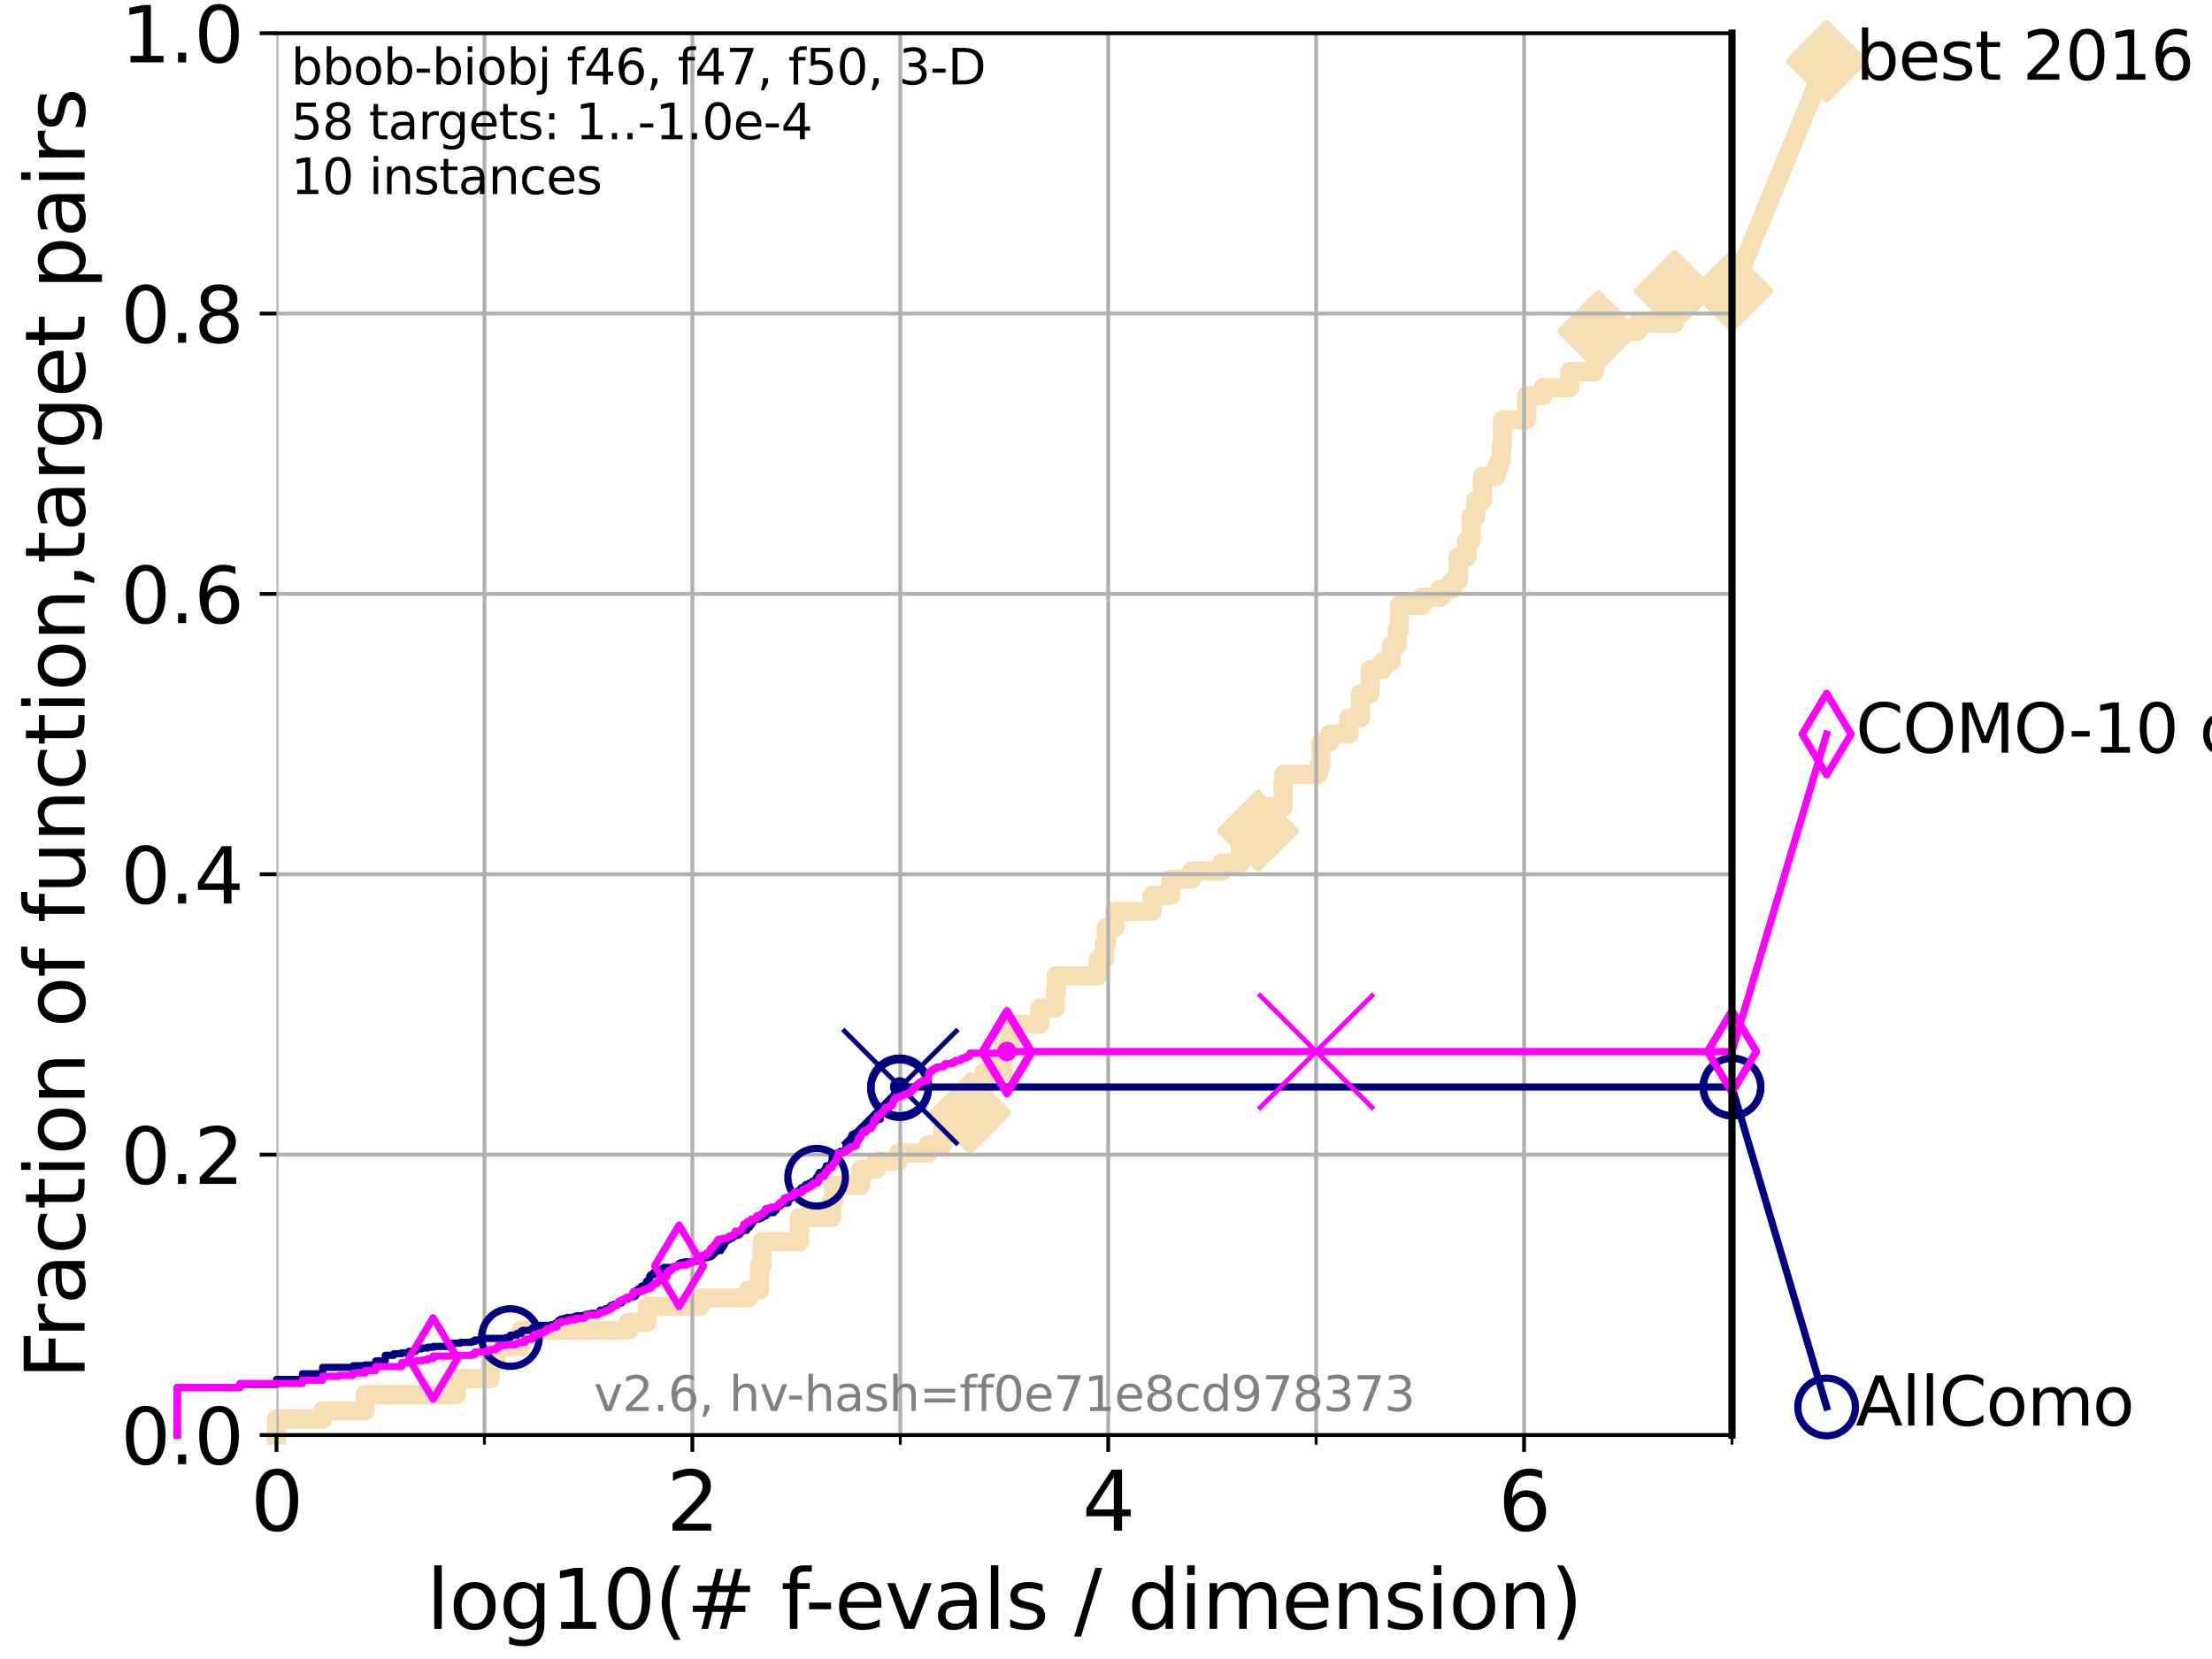 <?xml version="1.0" encoding="utf-8" standalone="no"?>
<!DOCTYPE svg PUBLIC "-//W3C//DTD SVG 1.1//EN"
  "http://www.w3.org/Graphics/SVG/1.1/DTD/svg11.dtd">
<svg xmlns:xlink="http://www.w3.org/1999/xlink" width="460.8pt" height="345.6pt" viewBox="0 0 460.8 345.6" xmlns="http://www.w3.org/2000/svg" version="1.1">
 <defs>
  <style type="text/css">*{stroke-linejoin: round; stroke-linecap: butt}</style>
 </defs>
 <g id="figure_1">
  <g id="patch_1">
   <path d="M 0 345.6 
L 460.8 345.6 
L 460.8 0 
L 0 0 
z
" style="fill: #ffffff"/>
  </g>
  <g id="axes_1">
   <g id="patch_2">
    <path d="M 57.6 298.944 
L 360.806 298.944 
L 360.806 6.912 
L 57.6 6.912 
z
" style="fill: #ffffff"/>
   </g>
   <g id="line2d_1">
    <path d="M 57.6 298.944 
L 57.6 295.587 
L 67.209 295.587 
L 67.209 293.909 
L 76.051 293.909 
L 76.051 290.552 
L 95.081 290.552 
L 95.081 287.196 
L 102.129 287.196 
L 102.129 283.839 
L 103.27 283.839 
L 103.27 280.482 
L 108.543 280.482 
L 108.543 277.126 
L 130.939 277.126 
L 130.939 275.447 
L 134.829 275.447 
L 134.829 272.09 
L 145.852 272.09 
L 145.852 270.412 
L 155.904 270.412 
L 155.904 268.734 
L 158.247 268.734 
L 158.247 263.699 
L 158.746 263.699 
L 158.746 258.664 
L 166.537 258.664 
L 166.537 253.629 
L 173.262 253.629 
L 173.262 250.272 
L 173.66 250.272 
L 173.66 246.915 
L 179.316 246.915 
L 179.316 243.559 
L 182.588 243.559 
L 182.588 241.88 
L 187.185 241.88 
L 187.185 240.202 
L 193.33 240.202 
L 193.33 238.524 
L 196.387 238.524 
L 196.387 235.167 
L 199.454 235.167 
L 199.454 231.81 
L 202.117 231.81 
L 202.117 228.454 
L 204.977 228.454 
L 204.977 223.418 
L 208.926 223.418 
L 208.926 218.383 
L 210.441 218.383 
L 210.441 213.348 
L 216.615 213.348 
L 216.615 209.992 
L 219.868 209.992 
L 219.868 206.635 
L 220.038 206.635 
L 220.038 203.278 
L 228.727 203.278 
L 228.727 199.922 
L 230.068 199.922 
L 230.068 196.565 
L 230.469 196.565 
L 230.469 193.208 
L 232.29 193.208 
L 232.29 189.852 
L 240.017 189.852 
L 240.017 186.495 
L 243.929 186.495 
L 243.929 183.138 
L 248.249 183.138 
L 248.249 181.46 
L 254.539 181.46 
L 254.539 179.782 
L 258.398 179.782 
L 258.398 174.746 
L 260.079 174.746 
L 260.079 173.068 
L 262.069 173.068 
L 262.069 168.033 
L 267.286 168.033 
L 267.286 162.998 
L 267.442 162.998 
L 267.442 161.32 
L 274.664 161.32 
L 274.664 159.641 
L 275.17 159.641 
L 275.17 154.606 
L 277.011 154.606 
L 277.011 152.928 
L 280.997 152.928 
L 280.997 149.571 
L 283.414 149.571 
L 283.414 144.536 
L 285.428 144.536 
L 285.428 139.501 
L 288.026 139.501 
L 288.026 137.823 
L 289.821 137.823 
L 289.821 134.466 
L 291.065 134.466 
L 291.065 131.11 
L 291.571 131.11 
L 291.571 126.074 
L 296.276 126.074 
L 296.276 124.396 
L 300.052 124.396 
L 300.052 122.718 
L 302.529 122.718 
L 302.529 121.039 
L 303.764 121.039 
L 303.764 116.004 
L 305.538 116.004 
L 305.538 112.648 
L 306.451 112.648 
L 306.451 107.613 
L 307.41 107.613 
L 307.41 104.256 
L 308.831 104.256 
L 308.831 99.221 
L 311.672 99.221 
L 311.672 97.543 
L 312.28 97.543 
L 312.28 95.864 
L 312.762 95.864 
L 312.762 92.508 
L 313.004 92.508 
L 313.004 87.473 
L 318.043 87.473 
L 318.043 82.438 
L 321.446 82.438 
L 321.446 80.759 
L 326.989 80.759 
L 326.989 77.402 
L 332.167 77.402 
L 332.167 72.367 
L 332.94 72.367 
L 332.94 69.011 
L 341.046 69.011 
L 341.046 67.332 
L 348.827 67.332 
L 348.845 60.619 
L 360.806 60.619 
L 360.806 60.619 
" style="fill: none; stroke: #f5deb3; stroke-width: 4; stroke-linecap: square"/>
   </g>
   <g id="line2d_2">
    <defs>
     <path id="m02a3fc22ee" d="M -0 7.778 
L 7.778 0 
L 0 -7.778 
L -7.778 -0 
z
" style="stroke: #f5deb3; stroke-width: 1.5; stroke-linejoin: miter"/>
    </defs>
    <g>
     <use xlink:href="#m02a3fc22ee" x="202.117" y="231.81" style="fill: #f5deb3; stroke: #f5deb3; stroke-width: 1.5; stroke-linejoin: miter"/>
     <use xlink:href="#m02a3fc22ee" x="262.069" y="173.068" style="fill: #f5deb3; stroke: #f5deb3; stroke-width: 1.5; stroke-linejoin: miter"/>
     <use xlink:href="#m02a3fc22ee" x="332.94" y="69.011" style="fill: #f5deb3; stroke: #f5deb3; stroke-width: 1.5; stroke-linejoin: miter"/>
     <use xlink:href="#m02a3fc22ee" x="348.845" y="60.619" style="fill: #f5deb3; stroke: #f5deb3; stroke-width: 1.5; stroke-linejoin: miter"/>
     <use xlink:href="#m02a3fc22ee" x="360.806" y="60.619" style="fill: #f5deb3; stroke: #f5deb3; stroke-width: 1.5; stroke-linejoin: miter"/>
    </g>
   </g>
   <g id="line2d_3">
    <path style="fill: none; stroke: #f5deb3; stroke-width: 4; stroke-linecap: square"/>
    <g/>
   </g>
   <g id="line2d_4">
    <path d="M 360.806 60.619 
L 380.515 12.753 
" style="fill: none; stroke: #f5deb3; stroke-width: 4; stroke-linecap: square"/>
    <g>
     <use xlink:href="#m02a3fc22ee" x="360.806" y="60.619" style="fill: #f5deb3; stroke: #f5deb3; stroke-width: 1.5; stroke-linejoin: miter"/>
     <use xlink:href="#m02a3fc22ee" x="380.515" y="12.753" style="fill: #f5deb3; stroke: #f5deb3; stroke-width: 1.5; stroke-linejoin: miter"/>
    </g>
   </g>
   <g id="matplotlib.axis_1">
    <g id="xtick_1">
     <g id="line2d_5">
      <path d="M 57.6 298.944 
L 57.6 6.912 
" clip-path="url(#p6f05800578)" style="fill: none; stroke: #b0b0b0; stroke-width: 0.8; stroke-linecap: square"/>
     </g>
     <g id="line2d_6">
      <defs>
       <path id="m731563c5ed" d="M 0 0 
L 0 3.5 
" style="stroke: #000000; stroke-width: 0.8"/>
      </defs>
      <g>
       <use xlink:href="#m731563c5ed" x="57.6" y="298.944" style="stroke: #000000; stroke-width: 0.8"/>
      </g>
     </g>
     <g id="text_1">
      <!-- 0 -->
      <g transform="translate(52.192 318.861) scale(0.17 -0.17)">
       <defs>
        <path id="DejaVuSans-30" d="M 2034 4250 
Q 1547 4250 1301 3770 
Q 1056 3291 1056 2328 
Q 1056 1369 1301 889 
Q 1547 409 2034 409 
Q 2525 409 2770 889 
Q 3016 1369 3016 2328 
Q 3016 3291 2770 3770 
Q 2525 4250 2034 4250 
z
M 2034 4750 
Q 2819 4750 3233 4129 
Q 3647 3509 3647 2328 
Q 3647 1150 3233 529 
Q 2819 -91 2034 -91 
Q 1250 -91 836 529 
Q 422 1150 422 2328 
Q 422 3509 836 4129 
Q 1250 4750 2034 4750 
z
" transform="scale(0.016)"/>
       </defs>
       <use xlink:href="#DejaVuSans-30"/>
      </g>
     </g>
    </g>
    <g id="xtick_2">
     <g id="line2d_7">
      <path d="M 144.23 298.944 
L 144.23 6.912 
" clip-path="url(#p6f05800578)" style="fill: none; stroke: #b0b0b0; stroke-width: 0.8; stroke-linecap: square"/>
     </g>
     <g id="line2d_8">
      <g>
       <use xlink:href="#m731563c5ed" x="144.23" y="298.944" style="stroke: #000000; stroke-width: 0.8"/>
      </g>
     </g>
     <g id="text_2">
      <!-- 2 -->
      <g transform="translate(138.822 318.861) scale(0.17 -0.17)">
       <defs>
        <path id="DejaVuSans-32" d="M 1228 531 
L 3431 531 
L 3431 0 
L 469 0 
L 469 531 
Q 828 903 1448 1529 
Q 2069 2156 2228 2338 
Q 2531 2678 2651 2914 
Q 2772 3150 2772 3378 
Q 2772 3750 2511 3984 
Q 2250 4219 1831 4219 
Q 1534 4219 1204 4116 
Q 875 4013 500 3803 
L 500 4441 
Q 881 4594 1212 4672 
Q 1544 4750 1819 4750 
Q 2544 4750 2975 4387 
Q 3406 4025 3406 3419 
Q 3406 3131 3298 2873 
Q 3191 2616 2906 2266 
Q 2828 2175 2409 1742 
Q 1991 1309 1228 531 
z
" transform="scale(0.016)"/>
       </defs>
       <use xlink:href="#DejaVuSans-32"/>
      </g>
     </g>
    </g>
    <g id="xtick_3">
     <g id="line2d_9">
      <path d="M 230.861 298.944 
L 230.861 6.912 
" clip-path="url(#p6f05800578)" style="fill: none; stroke: #b0b0b0; stroke-width: 0.8; stroke-linecap: square"/>
     </g>
     <g id="line2d_10">
      <g>
       <use xlink:href="#m731563c5ed" x="230.861" y="298.944" style="stroke: #000000; stroke-width: 0.8"/>
      </g>
     </g>
     <g id="text_3">
      <!-- 4 -->
      <g transform="translate(225.453 318.861) scale(0.17 -0.17)">
       <defs>
        <path id="DejaVuSans-34" d="M 2419 4116 
L 825 1625 
L 2419 1625 
L 2419 4116 
z
M 2253 4666 
L 3047 4666 
L 3047 1625 
L 3713 1625 
L 3713 1100 
L 3047 1100 
L 3047 0 
L 2419 0 
L 2419 1100 
L 313 1100 
L 313 1709 
L 2253 4666 
z
" transform="scale(0.016)"/>
       </defs>
       <use xlink:href="#DejaVuSans-34"/>
      </g>
     </g>
    </g>
    <g id="xtick_4">
     <g id="line2d_11">
      <path d="M 317.491 298.944 
L 317.491 6.912 
" clip-path="url(#p6f05800578)" style="fill: none; stroke: #b0b0b0; stroke-width: 0.8; stroke-linecap: square"/>
     </g>
     <g id="line2d_12">
      <g>
       <use xlink:href="#m731563c5ed" x="317.491" y="298.944" style="stroke: #000000; stroke-width: 0.8"/>
      </g>
     </g>
     <g id="text_4">
      <!-- 6 -->
      <g transform="translate(312.083 318.861) scale(0.17 -0.17)">
       <defs>
        <path id="DejaVuSans-36" d="M 2113 2584 
Q 1688 2584 1439 2293 
Q 1191 2003 1191 1497 
Q 1191 994 1439 701 
Q 1688 409 2113 409 
Q 2538 409 2786 701 
Q 3034 994 3034 1497 
Q 3034 2003 2786 2293 
Q 2538 2584 2113 2584 
z
M 3366 4563 
L 3366 3988 
Q 3128 4100 2886 4159 
Q 2644 4219 2406 4219 
Q 1781 4219 1451 3797 
Q 1122 3375 1075 2522 
Q 1259 2794 1537 2939 
Q 1816 3084 2150 3084 
Q 2853 3084 3261 2657 
Q 3669 2231 3669 1497 
Q 3669 778 3244 343 
Q 2819 -91 2113 -91 
Q 1303 -91 875 529 
Q 447 1150 447 2328 
Q 447 3434 972 4092 
Q 1497 4750 2381 4750 
Q 2619 4750 2861 4703 
Q 3103 4656 3366 4563 
z
" transform="scale(0.016)"/>
       </defs>
       <use xlink:href="#DejaVuSans-36"/>
      </g>
     </g>
    </g>
    <g id="xtick_5">
     <g id="line2d_13">
      <path d="M 100.915 298.944 
L 100.915 6.912 
" clip-path="url(#p6f05800578)" style="fill: none; stroke: #b0b0b0; stroke-width: 0.8; stroke-linecap: square"/>
     </g>
     <g id="line2d_14">
      <defs>
       <path id="m2234983c9d" d="M 0 0 
L 0 2 
" style="stroke: #000000; stroke-width: 0.6"/>
      </defs>
      <g>
       <use xlink:href="#m2234983c9d" x="100.915" y="298.944" style="stroke: #000000; stroke-width: 0.6"/>
      </g>
     </g>
    </g>
    <g id="xtick_6">
     <g id="line2d_15">
      <path d="M 187.546 298.944 
L 187.546 6.912 
" clip-path="url(#p6f05800578)" style="fill: none; stroke: #b0b0b0; stroke-width: 0.8; stroke-linecap: square"/>
     </g>
     <g id="line2d_16">
      <g>
       <use xlink:href="#m2234983c9d" x="187.546" y="298.944" style="stroke: #000000; stroke-width: 0.6"/>
      </g>
     </g>
    </g>
    <g id="xtick_7">
     <g id="line2d_17">
      <path d="M 274.176 298.944 
L 274.176 6.912 
" clip-path="url(#p6f05800578)" style="fill: none; stroke: #b0b0b0; stroke-width: 0.8; stroke-linecap: square"/>
     </g>
     <g id="line2d_18">
      <g>
       <use xlink:href="#m2234983c9d" x="274.176" y="298.944" style="stroke: #000000; stroke-width: 0.6"/>
      </g>
     </g>
    </g>
    <g id="xtick_8">
     <g id="line2d_19">
      <path d="M 360.806 298.944 
L 360.806 6.912 
" clip-path="url(#p6f05800578)" style="fill: none; stroke: #b0b0b0; stroke-width: 0.8; stroke-linecap: square"/>
     </g>
     <g id="line2d_20">
      <g>
       <use xlink:href="#m2234983c9d" x="360.806" y="298.944" style="stroke: #000000; stroke-width: 0.6"/>
      </g>
     </g>
    </g>
    <g id="text_5">
     <!-- log10(# f-evals / dimension) -->
     <g transform="translate(88.823 339.314) scale(0.17 -0.17)">
      <defs>
       <path id="DejaVuSans-6c" d="M 603 4863 
L 1178 4863 
L 1178 0 
L 603 0 
L 603 4863 
z
" transform="scale(0.016)"/>
       <path id="DejaVuSans-6f" d="M 1959 3097 
Q 1497 3097 1228 2736 
Q 959 2375 959 1747 
Q 959 1119 1226 758 
Q 1494 397 1959 397 
Q 2419 397 2687 759 
Q 2956 1122 2956 1747 
Q 2956 2369 2687 2733 
Q 2419 3097 1959 3097 
z
M 1959 3584 
Q 2709 3584 3137 3096 
Q 3566 2609 3566 1747 
Q 3566 888 3137 398 
Q 2709 -91 1959 -91 
Q 1206 -91 779 398 
Q 353 888 353 1747 
Q 353 2609 779 3096 
Q 1206 3584 1959 3584 
z
" transform="scale(0.016)"/>
       <path id="DejaVuSans-67" d="M 2906 1791 
Q 2906 2416 2648 2759 
Q 2391 3103 1925 3103 
Q 1463 3103 1205 2759 
Q 947 2416 947 1791 
Q 947 1169 1205 825 
Q 1463 481 1925 481 
Q 2391 481 2648 825 
Q 2906 1169 2906 1791 
z
M 3481 434 
Q 3481 -459 3084 -895 
Q 2688 -1331 1869 -1331 
Q 1566 -1331 1297 -1286 
Q 1028 -1241 775 -1147 
L 775 -588 
Q 1028 -725 1275 -790 
Q 1522 -856 1778 -856 
Q 2344 -856 2625 -561 
Q 2906 -266 2906 331 
L 2906 616 
Q 2728 306 2450 153 
Q 2172 0 1784 0 
Q 1141 0 747 490 
Q 353 981 353 1791 
Q 353 2603 747 3093 
Q 1141 3584 1784 3584 
Q 2172 3584 2450 3431 
Q 2728 3278 2906 2969 
L 2906 3500 
L 3481 3500 
L 3481 434 
z
" transform="scale(0.016)"/>
       <path id="DejaVuSans-31" d="M 794 531 
L 1825 531 
L 1825 4091 
L 703 3866 
L 703 4441 
L 1819 4666 
L 2450 4666 
L 2450 531 
L 3481 531 
L 3481 0 
L 794 0 
L 794 531 
z
" transform="scale(0.016)"/>
       <path id="DejaVuSans-28" d="M 1984 4856 
Q 1566 4138 1362 3434 
Q 1159 2731 1159 2009 
Q 1159 1288 1364 580 
Q 1569 -128 1984 -844 
L 1484 -844 
Q 1016 -109 783 600 
Q 550 1309 550 2009 
Q 550 2706 781 3412 
Q 1013 4119 1484 4856 
L 1984 4856 
z
" transform="scale(0.016)"/>
       <path id="DejaVuSans-23" d="M 3272 2816 
L 2363 2816 
L 2100 1772 
L 3016 1772 
L 3272 2816 
z
M 2803 4594 
L 2478 3297 
L 3391 3297 
L 3719 4594 
L 4219 4594 
L 3897 3297 
L 4872 3297 
L 4872 2816 
L 3775 2816 
L 3519 1772 
L 4513 1772 
L 4513 1294 
L 3397 1294 
L 3072 0 
L 2572 0 
L 2894 1294 
L 1978 1294 
L 1656 0 
L 1153 0 
L 1478 1294 
L 494 1294 
L 494 1772 
L 1594 1772 
L 1856 2816 
L 850 2816 
L 850 3297 
L 1978 3297 
L 2297 4594 
L 2803 4594 
z
" transform="scale(0.016)"/>
       <path id="DejaVuSans-20" transform="scale(0.016)"/>
       <path id="DejaVuSans-66" d="M 2375 4863 
L 2375 4384 
L 1825 4384 
Q 1516 4384 1395 4259 
Q 1275 4134 1275 3809 
L 1275 3500 
L 2222 3500 
L 2222 3053 
L 1275 3053 
L 1275 0 
L 697 0 
L 697 3053 
L 147 3053 
L 147 3500 
L 697 3500 
L 697 3744 
Q 697 4328 969 4595 
Q 1241 4863 1831 4863 
L 2375 4863 
z
" transform="scale(0.016)"/>
       <path id="DejaVuSans-2d" d="M 313 2009 
L 1997 2009 
L 1997 1497 
L 313 1497 
L 313 2009 
z
" transform="scale(0.016)"/>
       <path id="DejaVuSans-65" d="M 3597 1894 
L 3597 1613 
L 953 1613 
Q 991 1019 1311 708 
Q 1631 397 2203 397 
Q 2534 397 2845 478 
Q 3156 559 3463 722 
L 3463 178 
Q 3153 47 2828 -22 
Q 2503 -91 2169 -91 
Q 1331 -91 842 396 
Q 353 884 353 1716 
Q 353 2575 817 3079 
Q 1281 3584 2069 3584 
Q 2775 3584 3186 3129 
Q 3597 2675 3597 1894 
z
M 3022 2063 
Q 3016 2534 2758 2815 
Q 2500 3097 2075 3097 
Q 1594 3097 1305 2825 
Q 1016 2553 972 2059 
L 3022 2063 
z
" transform="scale(0.016)"/>
       <path id="DejaVuSans-76" d="M 191 3500 
L 800 3500 
L 1894 563 
L 2988 3500 
L 3597 3500 
L 2284 0 
L 1503 0 
L 191 3500 
z
" transform="scale(0.016)"/>
       <path id="DejaVuSans-61" d="M 2194 1759 
Q 1497 1759 1228 1600 
Q 959 1441 959 1056 
Q 959 750 1161 570 
Q 1363 391 1709 391 
Q 2188 391 2477 730 
Q 2766 1069 2766 1631 
L 2766 1759 
L 2194 1759 
z
M 3341 1997 
L 3341 0 
L 2766 0 
L 2766 531 
Q 2569 213 2275 61 
Q 1981 -91 1556 -91 
Q 1019 -91 701 211 
Q 384 513 384 1019 
Q 384 1609 779 1909 
Q 1175 2209 1959 2209 
L 2766 2209 
L 2766 2266 
Q 2766 2663 2505 2880 
Q 2244 3097 1772 3097 
Q 1472 3097 1187 3025 
Q 903 2953 641 2809 
L 641 3341 
Q 956 3463 1253 3523 
Q 1550 3584 1831 3584 
Q 2591 3584 2966 3190 
Q 3341 2797 3341 1997 
z
" transform="scale(0.016)"/>
       <path id="DejaVuSans-73" d="M 2834 3397 
L 2834 2853 
Q 2591 2978 2328 3040 
Q 2066 3103 1784 3103 
Q 1356 3103 1142 2972 
Q 928 2841 928 2578 
Q 928 2378 1081 2264 
Q 1234 2150 1697 2047 
L 1894 2003 
Q 2506 1872 2764 1633 
Q 3022 1394 3022 966 
Q 3022 478 2636 193 
Q 2250 -91 1575 -91 
Q 1294 -91 989 -36 
Q 684 19 347 128 
L 347 722 
Q 666 556 975 473 
Q 1284 391 1588 391 
Q 1994 391 2212 530 
Q 2431 669 2431 922 
Q 2431 1156 2273 1281 
Q 2116 1406 1581 1522 
L 1381 1569 
Q 847 1681 609 1914 
Q 372 2147 372 2553 
Q 372 3047 722 3315 
Q 1072 3584 1716 3584 
Q 2034 3584 2315 3537 
Q 2597 3491 2834 3397 
z
" transform="scale(0.016)"/>
       <path id="DejaVuSans-2f" d="M 1625 4666 
L 2156 4666 
L 531 -594 
L 0 -594 
L 1625 4666 
z
" transform="scale(0.016)"/>
       <path id="DejaVuSans-64" d="M 2906 2969 
L 2906 4863 
L 3481 4863 
L 3481 0 
L 2906 0 
L 2906 525 
Q 2725 213 2448 61 
Q 2172 -91 1784 -91 
Q 1150 -91 751 415 
Q 353 922 353 1747 
Q 353 2572 751 3078 
Q 1150 3584 1784 3584 
Q 2172 3584 2448 3432 
Q 2725 3281 2906 2969 
z
M 947 1747 
Q 947 1113 1208 752 
Q 1469 391 1925 391 
Q 2381 391 2643 752 
Q 2906 1113 2906 1747 
Q 2906 2381 2643 2742 
Q 2381 3103 1925 3103 
Q 1469 3103 1208 2742 
Q 947 2381 947 1747 
z
" transform="scale(0.016)"/>
       <path id="DejaVuSans-69" d="M 603 3500 
L 1178 3500 
L 1178 0 
L 603 0 
L 603 3500 
z
M 603 4863 
L 1178 4863 
L 1178 4134 
L 603 4134 
L 603 4863 
z
" transform="scale(0.016)"/>
       <path id="DejaVuSans-6d" d="M 3328 2828 
Q 3544 3216 3844 3400 
Q 4144 3584 4550 3584 
Q 5097 3584 5394 3201 
Q 5691 2819 5691 2113 
L 5691 0 
L 5113 0 
L 5113 2094 
Q 5113 2597 4934 2840 
Q 4756 3084 4391 3084 
Q 3944 3084 3684 2787 
Q 3425 2491 3425 1978 
L 3425 0 
L 2847 0 
L 2847 2094 
Q 2847 2600 2669 2842 
Q 2491 3084 2119 3084 
Q 1678 3084 1418 2786 
Q 1159 2488 1159 1978 
L 1159 0 
L 581 0 
L 581 3500 
L 1159 3500 
L 1159 2956 
Q 1356 3278 1631 3431 
Q 1906 3584 2284 3584 
Q 2666 3584 2933 3390 
Q 3200 3197 3328 2828 
z
" transform="scale(0.016)"/>
       <path id="DejaVuSans-6e" d="M 3513 2113 
L 3513 0 
L 2938 0 
L 2938 2094 
Q 2938 2591 2744 2837 
Q 2550 3084 2163 3084 
Q 1697 3084 1428 2787 
Q 1159 2491 1159 1978 
L 1159 0 
L 581 0 
L 581 3500 
L 1159 3500 
L 1159 2956 
Q 1366 3272 1645 3428 
Q 1925 3584 2291 3584 
Q 2894 3584 3203 3211 
Q 3513 2838 3513 2113 
z
" transform="scale(0.016)"/>
       <path id="DejaVuSans-29" d="M 513 4856 
L 1013 4856 
Q 1481 4119 1714 3412 
Q 1947 2706 1947 2009 
Q 1947 1309 1714 600 
Q 1481 -109 1013 -844 
L 513 -844 
Q 928 -128 1133 580 
Q 1338 1288 1338 2009 
Q 1338 2731 1133 3434 
Q 928 4138 513 4856 
z
" transform="scale(0.016)"/>
      </defs>
      <use xlink:href="#DejaVuSans-6c"/>
      <use xlink:href="#DejaVuSans-6f" x="27.783"/>
      <use xlink:href="#DejaVuSans-67" x="88.965"/>
      <use xlink:href="#DejaVuSans-31" x="152.441"/>
      <use xlink:href="#DejaVuSans-30" x="216.064"/>
      <use xlink:href="#DejaVuSans-28" x="279.688"/>
      <use xlink:href="#DejaVuSans-23" x="318.701"/>
      <use xlink:href="#DejaVuSans-20" x="402.49"/>
      <use xlink:href="#DejaVuSans-66" x="434.277"/>
      <use xlink:href="#DejaVuSans-2d" x="463.982"/>
      <use xlink:href="#DejaVuSans-65" x="500.066"/>
      <use xlink:href="#DejaVuSans-76" x="561.59"/>
      <use xlink:href="#DejaVuSans-61" x="620.77"/>
      <use xlink:href="#DejaVuSans-6c" x="682.049"/>
      <use xlink:href="#DejaVuSans-73" x="709.832"/>
      <use xlink:href="#DejaVuSans-20" x="761.932"/>
      <use xlink:href="#DejaVuSans-2f" x="793.719"/>
      <use xlink:href="#DejaVuSans-20" x="827.41"/>
      <use xlink:href="#DejaVuSans-64" x="859.197"/>
      <use xlink:href="#DejaVuSans-69" x="922.674"/>
      <use xlink:href="#DejaVuSans-6d" x="950.457"/>
      <use xlink:href="#DejaVuSans-65" x="1047.869"/>
      <use xlink:href="#DejaVuSans-6e" x="1109.393"/>
      <use xlink:href="#DejaVuSans-73" x="1172.771"/>
      <use xlink:href="#DejaVuSans-69" x="1224.871"/>
      <use xlink:href="#DejaVuSans-6f" x="1252.654"/>
      <use xlink:href="#DejaVuSans-6e" x="1313.836"/>
      <use xlink:href="#DejaVuSans-29" x="1377.215"/>
     </g>
    </g>
   </g>
   <g id="matplotlib.axis_2">
    <g id="ytick_1">
     <g id="line2d_21">
      <path d="M 57.6 298.944 
L 360.806 298.944 
" clip-path="url(#p6f05800578)" style="fill: none; stroke: #b0b0b0; stroke-width: 0.8; stroke-linecap: square"/>
     </g>
     <g id="line2d_22">
      <defs>
       <path id="mb720d8a623" d="M 0 0 
L -3.5 0 
" style="stroke: #000000; stroke-width: 0.8"/>
      </defs>
      <g>
       <use xlink:href="#mb720d8a623" x="57.6" y="298.944" style="stroke: #000000; stroke-width: 0.8"/>
      </g>
     </g>
     <g id="text_6">
      <!-- 0.0 -->
      <g transform="translate(25.155 305.023) scale(0.16 -0.16)">
       <defs>
        <path id="DejaVuSans-2e" d="M 684 794 
L 1344 794 
L 1344 0 
L 684 0 
L 684 794 
z
" transform="scale(0.016)"/>
       </defs>
       <use xlink:href="#DejaVuSans-30"/>
       <use xlink:href="#DejaVuSans-2e" x="63.623"/>
       <use xlink:href="#DejaVuSans-30" x="95.41"/>
      </g>
     </g>
    </g>
    <g id="ytick_2">
     <g id="line2d_23">
      <path d="M 57.6 240.538 
L 360.806 240.538 
" clip-path="url(#p6f05800578)" style="fill: none; stroke: #b0b0b0; stroke-width: 0.8; stroke-linecap: square"/>
     </g>
     <g id="line2d_24">
      <g>
       <use xlink:href="#mb720d8a623" x="57.6" y="240.538" style="stroke: #000000; stroke-width: 0.8"/>
      </g>
     </g>
     <g id="text_7">
      <!-- 0.2 -->
      <g transform="translate(25.155 246.616) scale(0.16 -0.16)">
       <use xlink:href="#DejaVuSans-30"/>
       <use xlink:href="#DejaVuSans-2e" x="63.623"/>
       <use xlink:href="#DejaVuSans-32" x="95.41"/>
      </g>
     </g>
    </g>
    <g id="ytick_3">
     <g id="line2d_25">
      <path d="M 57.6 182.131 
L 360.806 182.131 
" clip-path="url(#p6f05800578)" style="fill: none; stroke: #b0b0b0; stroke-width: 0.8; stroke-linecap: square"/>
     </g>
     <g id="line2d_26">
      <g>
       <use xlink:href="#mb720d8a623" x="57.6" y="182.131" style="stroke: #000000; stroke-width: 0.8"/>
      </g>
     </g>
     <g id="text_8">
      <!-- 0.4 -->
      <g transform="translate(25.155 188.21) scale(0.16 -0.16)">
       <use xlink:href="#DejaVuSans-30"/>
       <use xlink:href="#DejaVuSans-2e" x="63.623"/>
       <use xlink:href="#DejaVuSans-34" x="95.41"/>
      </g>
     </g>
    </g>
    <g id="ytick_4">
     <g id="line2d_27">
      <path d="M 57.6 123.725 
L 360.806 123.725 
" clip-path="url(#p6f05800578)" style="fill: none; stroke: #b0b0b0; stroke-width: 0.8; stroke-linecap: square"/>
     </g>
     <g id="line2d_28">
      <g>
       <use xlink:href="#mb720d8a623" x="57.6" y="123.725" style="stroke: #000000; stroke-width: 0.8"/>
      </g>
     </g>
     <g id="text_9">
      <!-- 0.6 -->
      <g transform="translate(25.155 129.804) scale(0.16 -0.16)">
       <use xlink:href="#DejaVuSans-30"/>
       <use xlink:href="#DejaVuSans-2e" x="63.623"/>
       <use xlink:href="#DejaVuSans-36" x="95.41"/>
      </g>
     </g>
    </g>
    <g id="ytick_5">
     <g id="line2d_29">
      <path d="M 57.6 65.318 
L 360.806 65.318 
" clip-path="url(#p6f05800578)" style="fill: none; stroke: #b0b0b0; stroke-width: 0.8; stroke-linecap: square"/>
     </g>
     <g id="line2d_30">
      <g>
       <use xlink:href="#mb720d8a623" x="57.6" y="65.318" style="stroke: #000000; stroke-width: 0.8"/>
      </g>
     </g>
     <g id="text_10">
      <!-- 0.8 -->
      <g transform="translate(25.155 71.397) scale(0.16 -0.16)">
       <defs>
        <path id="DejaVuSans-38" d="M 2034 2216 
Q 1584 2216 1326 1975 
Q 1069 1734 1069 1313 
Q 1069 891 1326 650 
Q 1584 409 2034 409 
Q 2484 409 2743 651 
Q 3003 894 3003 1313 
Q 3003 1734 2745 1975 
Q 2488 2216 2034 2216 
z
M 1403 2484 
Q 997 2584 770 2862 
Q 544 3141 544 3541 
Q 544 4100 942 4425 
Q 1341 4750 2034 4750 
Q 2731 4750 3128 4425 
Q 3525 4100 3525 3541 
Q 3525 3141 3298 2862 
Q 3072 2584 2669 2484 
Q 3125 2378 3379 2068 
Q 3634 1759 3634 1313 
Q 3634 634 3220 271 
Q 2806 -91 2034 -91 
Q 1263 -91 848 271 
Q 434 634 434 1313 
Q 434 1759 690 2068 
Q 947 2378 1403 2484 
z
M 1172 3481 
Q 1172 3119 1398 2916 
Q 1625 2713 2034 2713 
Q 2441 2713 2670 2916 
Q 2900 3119 2900 3481 
Q 2900 3844 2670 4047 
Q 2441 4250 2034 4250 
Q 1625 4250 1398 4047 
Q 1172 3844 1172 3481 
z
" transform="scale(0.016)"/>
       </defs>
       <use xlink:href="#DejaVuSans-30"/>
       <use xlink:href="#DejaVuSans-2e" x="63.623"/>
       <use xlink:href="#DejaVuSans-38" x="95.41"/>
      </g>
     </g>
    </g>
    <g id="ytick_6">
     <g id="line2d_31">
      <path d="M 57.6 6.912 
L 360.806 6.912 
" clip-path="url(#p6f05800578)" style="fill: none; stroke: #b0b0b0; stroke-width: 0.8; stroke-linecap: square"/>
     </g>
     <g id="line2d_32">
      <g>
       <use xlink:href="#mb720d8a623" x="57.6" y="6.912" style="stroke: #000000; stroke-width: 0.8"/>
      </g>
     </g>
     <g id="text_11">
      <!-- 1.0 -->
      <g transform="translate(25.155 12.991) scale(0.16 -0.16)">
       <use xlink:href="#DejaVuSans-31"/>
       <use xlink:href="#DejaVuSans-2e" x="63.623"/>
       <use xlink:href="#DejaVuSans-30" x="95.41"/>
      </g>
     </g>
    </g>
    <g id="text_12">
     <!-- Fraction of function,target pairs -->
     <g transform="translate(17.62 287.313) rotate(-90) scale(0.17 -0.17)">
      <defs>
       <path id="DejaVuSans-46" d="M 628 4666 
L 3309 4666 
L 3309 4134 
L 1259 4134 
L 1259 2759 
L 3109 2759 
L 3109 2228 
L 1259 2228 
L 1259 0 
L 628 0 
L 628 4666 
z
" transform="scale(0.016)"/>
       <path id="DejaVuSans-72" d="M 2631 2963 
Q 2534 3019 2420 3045 
Q 2306 3072 2169 3072 
Q 1681 3072 1420 2755 
Q 1159 2438 1159 1844 
L 1159 0 
L 581 0 
L 581 3500 
L 1159 3500 
L 1159 2956 
Q 1341 3275 1631 3429 
Q 1922 3584 2338 3584 
Q 2397 3584 2469 3576 
Q 2541 3569 2628 3553 
L 2631 2963 
z
" transform="scale(0.016)"/>
       <path id="DejaVuSans-63" d="M 3122 3366 
L 3122 2828 
Q 2878 2963 2633 3030 
Q 2388 3097 2138 3097 
Q 1578 3097 1268 2742 
Q 959 2388 959 1747 
Q 959 1106 1268 751 
Q 1578 397 2138 397 
Q 2388 397 2633 464 
Q 2878 531 3122 666 
L 3122 134 
Q 2881 22 2623 -34 
Q 2366 -91 2075 -91 
Q 1284 -91 818 406 
Q 353 903 353 1747 
Q 353 2603 823 3093 
Q 1294 3584 2113 3584 
Q 2378 3584 2631 3529 
Q 2884 3475 3122 3366 
z
" transform="scale(0.016)"/>
       <path id="DejaVuSans-74" d="M 1172 4494 
L 1172 3500 
L 2356 3500 
L 2356 3053 
L 1172 3053 
L 1172 1153 
Q 1172 725 1289 603 
Q 1406 481 1766 481 
L 2356 481 
L 2356 0 
L 1766 0 
Q 1100 0 847 248 
Q 594 497 594 1153 
L 594 3053 
L 172 3053 
L 172 3500 
L 594 3500 
L 594 4494 
L 1172 4494 
z
" transform="scale(0.016)"/>
       <path id="DejaVuSans-75" d="M 544 1381 
L 544 3500 
L 1119 3500 
L 1119 1403 
Q 1119 906 1312 657 
Q 1506 409 1894 409 
Q 2359 409 2629 706 
Q 2900 1003 2900 1516 
L 2900 3500 
L 3475 3500 
L 3475 0 
L 2900 0 
L 2900 538 
Q 2691 219 2414 64 
Q 2138 -91 1772 -91 
Q 1169 -91 856 284 
Q 544 659 544 1381 
z
M 1991 3584 
L 1991 3584 
z
" transform="scale(0.016)"/>
       <path id="DejaVuSans-2c" d="M 750 794 
L 1409 794 
L 1409 256 
L 897 -744 
L 494 -744 
L 750 256 
L 750 794 
z
" transform="scale(0.016)"/>
       <path id="DejaVuSans-70" d="M 1159 525 
L 1159 -1331 
L 581 -1331 
L 581 3500 
L 1159 3500 
L 1159 2969 
Q 1341 3281 1617 3432 
Q 1894 3584 2278 3584 
Q 2916 3584 3314 3078 
Q 3713 2572 3713 1747 
Q 3713 922 3314 415 
Q 2916 -91 2278 -91 
Q 1894 -91 1617 61 
Q 1341 213 1159 525 
z
M 3116 1747 
Q 3116 2381 2855 2742 
Q 2594 3103 2138 3103 
Q 1681 3103 1420 2742 
Q 1159 2381 1159 1747 
Q 1159 1113 1420 752 
Q 1681 391 2138 391 
Q 2594 391 2855 752 
Q 3116 1113 3116 1747 
z
" transform="scale(0.016)"/>
      </defs>
      <use xlink:href="#DejaVuSans-46"/>
      <use xlink:href="#DejaVuSans-72" x="50.27"/>
      <use xlink:href="#DejaVuSans-61" x="91.383"/>
      <use xlink:href="#DejaVuSans-63" x="152.662"/>
      <use xlink:href="#DejaVuSans-74" x="207.643"/>
      <use xlink:href="#DejaVuSans-69" x="246.852"/>
      <use xlink:href="#DejaVuSans-6f" x="274.635"/>
      <use xlink:href="#DejaVuSans-6e" x="335.816"/>
      <use xlink:href="#DejaVuSans-20" x="399.195"/>
      <use xlink:href="#DejaVuSans-6f" x="430.982"/>
      <use xlink:href="#DejaVuSans-66" x="492.164"/>
      <use xlink:href="#DejaVuSans-20" x="527.369"/>
      <use xlink:href="#DejaVuSans-66" x="559.156"/>
      <use xlink:href="#DejaVuSans-75" x="594.361"/>
      <use xlink:href="#DejaVuSans-6e" x="657.74"/>
      <use xlink:href="#DejaVuSans-63" x="721.119"/>
      <use xlink:href="#DejaVuSans-74" x="776.1"/>
      <use xlink:href="#DejaVuSans-69" x="815.309"/>
      <use xlink:href="#DejaVuSans-6f" x="843.092"/>
      <use xlink:href="#DejaVuSans-6e" x="904.273"/>
      <use xlink:href="#DejaVuSans-2c" x="967.652"/>
      <use xlink:href="#DejaVuSans-74" x="999.439"/>
      <use xlink:href="#DejaVuSans-61" x="1038.648"/>
      <use xlink:href="#DejaVuSans-72" x="1099.928"/>
      <use xlink:href="#DejaVuSans-67" x="1139.291"/>
      <use xlink:href="#DejaVuSans-65" x="1202.768"/>
      <use xlink:href="#DejaVuSans-74" x="1264.291"/>
      <use xlink:href="#DejaVuSans-20" x="1303.5"/>
      <use xlink:href="#DejaVuSans-70" x="1335.287"/>
      <use xlink:href="#DejaVuSans-61" x="1398.764"/>
      <use xlink:href="#DejaVuSans-69" x="1460.043"/>
      <use xlink:href="#DejaVuSans-72" x="1487.826"/>
      <use xlink:href="#DejaVuSans-73" x="1528.939"/>
     </g>
    </g>
   </g>
   <g id="line2d_33">
    <defs>
     <path id="ma511e69b37" d="M 0 1.5 
C 0.398 1.5 0.779 1.342 1.061 1.061 
C 1.342 0.779 1.5 0.398 1.5 0 
C 1.5 -0.398 1.342 -0.779 1.061 -1.061 
C 0.779 -1.342 0.398 -1.5 0 -1.5 
C -0.398 -1.5 -0.779 -1.342 -1.061 -1.061 
C -1.342 -0.779 -1.5 -0.398 -1.5 0 
C -1.5 0.398 -1.342 0.779 -1.061 1.061 
C -0.779 1.342 -0.398 1.5 0 1.5 
z
" style="stroke: #f5deb3"/>
    </defs>
    <g>
     <use xlink:href="#ma511e69b37" x="362.747" y="55.584" style="fill: #f5deb3; stroke: #f5deb3"/>
     <use xlink:href="#ma511e69b37" x="362.747" y="55.584" style="fill: #f5deb3; stroke: #f5deb3"/>
    </g>
   </g>
   <g id="line2d_34">
    <defs>
     <path id="m18baf30b74" d="M 0 1.5 
C 0.398 1.5 0.779 1.342 1.061 1.061 
C 1.342 0.779 1.5 0.398 1.5 0 
C 1.5 -0.398 1.342 -0.779 1.061 -1.061 
C 0.779 -1.342 0.398 -1.5 0 -1.5 
C -0.398 -1.5 -0.779 -1.342 -1.061 -1.061 
C -1.342 -0.779 -1.5 -0.398 -1.5 0 
C -1.5 0.398 -1.342 0.779 -1.061 1.061 
C -0.779 1.342 -0.398 1.5 0 1.5 
z
" style="stroke: #000080"/>
    </defs>
    <g>
     <use xlink:href="#m18baf30b74" x="187.413" y="226.44" style="fill: #000080; stroke: #000080"/>
     <use xlink:href="#m18baf30b74" x="187.413" y="226.44" style="fill: #000080; stroke: #000080"/>
    </g>
   </g>
   <g id="line2d_35">
    <path d="M 36.933 298.944 
L 36.933 289.042 
L 49.973 289.042 
L 49.973 288.37 
L 57.6 288.37 
L 57.6 287.363 
L 63.012 287.363 
L 63.012 286.189 
L 67.209 286.189 
L 67.209 284.846 
L 73.539 284.846 
L 73.539 284.51 
L 76.051 284.51 
L 76.051 284.342 
L 78.267 284.342 
L 78.267 283.503 
L 80.249 283.503 
L 80.249 282.328 
L 82.042 282.328 
L 82.042 281.993 
L 83.678 281.993 
L 83.678 281.825 
L 85.184 281.825 
L 85.184 281.489 
L 86.578 281.489 
L 86.578 280.986 
L 87.876 280.986 
L 87.876 280.818 
L 89.09 280.818 
L 89.09 280.65 
L 90.231 280.65 
L 90.231 280.482 
L 93.288 280.482 
L 93.288 280.314 
L 94.206 280.314 
L 94.206 279.811 
L 95.917 279.811 
L 95.917 279.643 
L 98.223 279.643 
L 98.223 279.475 
L 98.933 279.475 
L 98.933 279.14 
L 100.277 279.14 
L 100.277 278.972 
L 100.915 278.972 
L 100.915 278.804 
L 105.362 278.804 
L 105.362 278.636 
L 106.327 278.636 
L 106.327 278.133 
L 107.687 278.133 
L 107.687 277.797 
L 108.543 277.797 
L 108.543 277.293 
L 108.956 277.293 
L 108.956 277.126 
L 110.525 277.126 
L 110.525 276.958 
L 110.897 276.958 
L 110.897 276.622 
L 111.621 276.622 
L 111.621 276.119 
L 114.872 276.119 
L 114.872 275.951 
L 115.747 275.951 
L 115.747 275.615 
L 116.03 275.615 
L 116.03 275.447 
L 116.309 275.447 
L 116.309 275.112 
L 116.584 275.112 
L 116.584 274.944 
L 116.854 274.944 
L 116.854 274.776 
L 117.644 274.776 
L 117.644 274.608 
L 118.152 274.608 
L 118.152 274.44 
L 119.6 274.44 
L 119.6 274.272 
L 120.059 274.272 
L 120.059 274.104 
L 121.79 274.104 
L 121.79 273.937 
L 122.199 273.937 
L 122.199 273.769 
L 123.184 273.769 
L 123.184 273.601 
L 124.66 273.601 
L 124.66 273.433 
L 124.837 273.433 
L 124.837 273.265 
L 125.012 273.265 
L 125.012 272.93 
L 126.193 272.93 
L 126.193 272.594 
L 127.15 272.594 
L 127.15 272.09 
L 127.304 272.09 
L 127.304 271.923 
L 127.761 271.923 
L 127.761 271.755 
L 128.643 271.755 
L 128.643 271.587 
L 128.928 271.587 
L 128.928 271.419 
L 129.486 271.419 
L 129.486 271.083 
L 129.759 271.083 
L 129.759 270.916 
L 129.893 270.916 
L 129.893 270.748 
L 130.16 270.748 
L 130.16 270.58 
L 130.811 270.58 
L 130.811 270.244 
L 131.564 270.244 
L 131.564 270.076 
L 132.287 270.076 
L 132.287 269.909 
L 132.405 269.909 
L 132.405 269.741 
L 132.523 269.741 
L 132.523 269.573 
L 132.639 269.573 
L 132.639 268.734 
L 132.87 268.734 
L 132.87 268.566 
L 133.211 268.566 
L 133.211 268.398 
L 133.546 268.398 
L 133.546 268.062 
L 133.766 268.062 
L 133.766 267.895 
L 134.305 267.895 
L 134.305 267.727 
L 134.516 267.727 
L 134.621 267.055 
L 134.725 267.055 
L 134.725 266.888 
L 135.136 266.888 
L 135.136 266.72 
L 135.339 266.72 
L 135.339 265.881 
L 135.539 265.881 
L 135.539 265.545 
L 136.223 265.545 
L 136.223 265.041 
L 136.883 265.041 
L 136.883 264.874 
L 137.067 264.874 
L 137.067 264.706 
L 137.341 264.706 
L 137.341 264.538 
L 137.788 264.538 
L 137.788 264.37 
L 137.963 264.37 
L 137.963 264.202 
L 138.31 264.202 
L 138.31 264.034 
L 140.266 264.034 
L 140.266 263.867 
L 141.099 263.867 
L 141.099 263.699 
L 141.393 263.699 
L 141.466 263.195 
L 141.897 263.195 
L 141.897 263.027 
L 142.594 263.027 
L 142.594 262.86 
L 144.725 262.86 
L 144.725 262.692 
L 145.267 262.692 
L 145.267 262.356 
L 146.08 262.356 
L 146.08 262.02 
L 147.291 262.02 
L 147.291 261.853 
L 147.971 261.853 
L 147.971 261.685 
L 148.277 261.685 
L 148.277 261.349 
L 148.628 261.349 
L 148.677 261.013 
L 148.874 261.013 
L 148.874 260.846 
L 149.166 260.846 
L 149.166 260.51 
L 150.152 260.51 
L 150.244 259.839 
L 150.605 259.839 
L 150.694 259.335 
L 150.915 259.335 
L 151.003 258.832 
L 151.133 258.832 
L 151.133 258.664 
L 151.263 258.664 
L 151.263 258.328 
L 151.816 258.328 
L 151.858 257.992 
L 152.434 257.992 
L 152.434 257.825 
L 152.716 257.825 
L 152.716 257.489 
L 153.189 257.489 
L 153.189 257.321 
L 153.764 257.321 
L 153.764 257.153 
L 154.101 257.153 
L 154.212 256.818 
L 154.323 256.818 
L 154.396 256.482 
L 154.65 256.482 
L 154.65 256.314 
L 155.53 256.314 
L 155.633 255.643 
L 156.172 255.643 
L 156.205 255.307 
L 156.305 255.307 
L 156.305 255.139 
L 156.502 255.139 
L 156.502 254.971 
L 156.664 254.971 
L 156.664 254.636 
L 156.89 254.636 
L 156.953 254.132 
L 157.175 254.132 
L 157.175 253.964 
L 158.158 253.964 
L 158.158 253.797 
L 158.572 253.797 
L 158.572 253.629 
L 158.833 253.629 
L 158.862 253.293 
L 159.513 253.293 
L 159.513 253.125 
L 159.707 253.125 
L 159.707 252.622 
L 161.164 252.622 
L 161.215 252.118 
L 161.667 252.118 
L 161.716 251.615 
L 161.889 251.615 
L 161.889 251.279 
L 162.468 251.279 
L 162.468 250.943 
L 162.869 250.943 
L 162.869 250.776 
L 163.031 250.776 
L 163.031 250.608 
L 164.173 250.608 
L 164.194 249.936 
L 164.538 249.936 
L 164.538 249.768 
L 164.666 249.768 
L 164.708 249.433 
L 164.98 249.433 
L 164.98 248.929 
L 165.874 248.929 
L 165.874 248.594 
L 166.052 248.594 
L 166.15 248.258 
L 166.209 248.258 
L 166.209 248.09 
L 166.576 248.09 
L 166.576 247.922 
L 166.69 247.922 
L 166.785 247.587 
L 166.954 247.587 
L 166.954 247.419 
L 167.671 247.419 
L 167.725 246.915 
L 167.886 246.915 
L 167.886 246.747 
L 168.638 246.747 
L 168.638 246.412 
L 169.245 246.412 
L 169.245 246.076 
L 169.768 246.076 
L 169.768 245.74 
L 170.12 245.74 
L 170.12 245.237 
L 170.356 245.237 
L 170.434 244.733 
L 170.511 244.733 
L 170.511 244.566 
L 170.697 244.566 
L 170.712 244.23 
L 171.36 244.23 
L 171.36 244.062 
L 171.611 244.062 
L 171.611 243.894 
L 171.829 243.894 
L 171.901 243.391 
L 172.087 243.391 
L 172.116 242.887 
L 172.691 242.887 
L 172.691 242.719 
L 173.047 242.719 
L 173.047 242.552 
L 173.195 242.552 
L 173.302 241.712 
L 173.356 241.712 
L 173.369 241.041 
L 173.515 241.041 
L 173.515 240.873 
L 173.765 240.873 
L 173.765 240.705 
L 174.011 240.705 
L 174.011 240.37 
L 174.393 240.37 
L 174.393 240.202 
L 174.83 240.202 
L 174.83 240.034 
L 175.026 240.034 
L 175.026 239.866 
L 175.966 239.866 
L 175.966 239.698 
L 176.116 239.698 
L 176.185 239.027 
L 176.277 239.027 
L 176.277 238.691 
L 176.413 238.691 
L 176.413 238.356 
L 176.582 238.356 
L 176.582 238.188 
L 176.728 238.188 
L 176.728 238.02 
L 176.96 238.02 
L 177.07 237.684 
L 177.114 237.684 
L 177.223 237.181 
L 177.309 237.181 
L 177.385 236.677 
L 177.535 236.677 
L 177.535 236.342 
L 177.915 236.342 
L 177.915 236.174 
L 178.298 236.174 
L 178.298 236.006 
L 179.899 236.006 
L 179.899 235.838 
L 180.272 235.838 
L 180.272 235.67 
L 180.429 235.67 
L 180.538 234.831 
L 180.602 234.831 
L 180.602 234.496 
L 181.041 234.496 
L 181.129 234.16 
L 181.252 234.16 
L 181.252 233.992 
L 181.957 233.992 
L 181.957 233.824 
L 182.209 233.824 
L 182.209 233.656 
L 182.342 233.656 
L 182.342 233.489 
L 182.564 233.489 
L 182.564 233.153 
L 183.371 233.153 
L 183.411 232.146 
L 183.551 232.146 
L 183.551 231.978 
L 183.751 231.978 
L 183.751 231.642 
L 183.896 231.642 
L 183.896 231.475 
L 184.093 231.475 
L 184.161 230.803 
L 184.251 230.803 
L 184.251 230.635 
L 184.414 230.635 
L 184.414 230.3 
L 184.926 230.3 
L 184.926 229.964 
L 185.269 229.964 
L 185.332 229.628 
L 185.417 229.628 
L 185.515 228.957 
L 185.557 228.957 
L 185.557 228.789 
L 185.916 228.789 
L 185.916 228.621 
L 186.18 228.621 
L 186.268 228.118 
L 186.375 228.118 
L 186.375 227.782 
L 186.574 227.782 
L 186.574 227.447 
L 187.056 227.447 
L 187.056 227.279 
L 187.395 227.279 
L 187.413 226.44 
L 360.806 226.44 
L 360.806 226.44 
" style="fill: none; stroke: #000080; stroke-width: 1.5; stroke-linecap: square"/>
   </g>
   <g id="line2d_36">
    <defs>
     <path id="m3dacffb216" d="M 0 6 
C 1.591 6 3.117 5.368 4.243 4.243 
C 5.368 3.117 6 1.591 6 0 
C 6 -1.591 5.368 -3.117 4.243 -4.243 
C 3.117 -5.368 1.591 -6 0 -6 
C -1.591 -6 -3.117 -5.368 -4.243 -4.243 
C -5.368 -3.117 -6 -1.591 -6 0 
C -6 1.591 -5.368 3.117 -4.243 4.243 
C -3.117 5.368 -1.591 6 0 6 
z
" style="stroke: #000080; stroke-width: 1.5"/>
    </defs>
    <g>
     <use xlink:href="#m3dacffb216" x="106.327" y="278.636" style="fill-opacity: 0; stroke: #000080; stroke-width: 1.5"/>
     <use xlink:href="#m3dacffb216" x="170.12" y="245.237" style="fill-opacity: 0; stroke: #000080; stroke-width: 1.5"/>
     <use xlink:href="#m3dacffb216" x="187.413" y="226.775" style="fill-opacity: 0; stroke: #000080; stroke-width: 1.5"/>
     <use xlink:href="#m3dacffb216" x="187.413" y="226.44" style="fill-opacity: 0; stroke: #000080; stroke-width: 1.5"/>
     <use xlink:href="#m3dacffb216" x="187.413" y="226.44" style="fill-opacity: 0; stroke: #000080; stroke-width: 1.5"/>
     <use xlink:href="#m3dacffb216" x="360.806" y="226.44" style="fill-opacity: 0; stroke: #000080; stroke-width: 1.5"/>
    </g>
   </g>
   <g id="line2d_37">
    <path style="fill: none; stroke: #000080; stroke-width: 1.5; stroke-linecap: square"/>
    <g/>
   </g>
   <g id="line2d_38">
    <path d="M 187.558 226.44 
" clip-path="url(#p6f05800578)" style="fill: none; stroke: #000080; stroke-width: 1.5; stroke-linecap: square"/>
    <defs>
     <path id="mc9a5abb19b" d="M -12 12 
L 12 -12 
M -12 -12 
L 12 12 
" style="stroke: #000080"/>
    </defs>
    <g clip-path="url(#p6f05800578)">
     <use xlink:href="#mc9a5abb19b" x="187.558" y="226.44" style="fill: #000080; stroke: #000080"/>
    </g>
   </g>
   <g id="line2d_39">
    <defs>
     <path id="m9db19454f9" d="M 0 1.5 
C 0.398 1.5 0.779 1.342 1.061 1.061 
C 1.342 0.779 1.5 0.398 1.5 0 
C 1.5 -0.398 1.342 -0.779 1.061 -1.061 
C 0.779 -1.342 0.398 -1.5 0 -1.5 
C -0.398 -1.5 -0.779 -1.342 -1.061 -1.061 
C -1.342 -0.779 -1.5 -0.398 -1.5 0 
C -1.5 0.398 -1.342 0.779 -1.061 1.061 
C -0.779 1.342 -0.398 1.5 0 1.5 
z
" style="stroke: #ff00ff"/>
    </defs>
    <g>
     <use xlink:href="#m9db19454f9" x="209.758" y="219.055" style="fill: #ff00ff; stroke: #ff00ff"/>
     <use xlink:href="#m9db19454f9" x="209.758" y="219.055" style="fill: #ff00ff; stroke: #ff00ff"/>
    </g>
   </g>
   <g id="line2d_40">
    <path d="M 36.933 298.944 
L 36.933 289.042 
L 49.973 289.042 
L 49.973 288.203 
L 63.012 288.203 
L 63.012 287.531 
L 67.209 287.531 
L 67.209 286.692 
L 70.639 286.692 
L 70.639 286.524 
L 73.539 286.524 
L 73.539 286.021 
L 76.051 286.021 
L 76.051 285.517 
L 78.267 285.517 
L 78.267 284.678 
L 83.678 284.678 
L 83.678 283.839 
L 85.184 283.839 
L 85.184 283.671 
L 86.578 283.671 
L 86.578 283.503 
L 87.876 283.503 
L 87.876 283.335 
L 89.09 283.335 
L 89.09 283 
L 90.231 283 
L 90.231 282.496 
L 95.081 282.496 
L 95.081 282.328 
L 98.223 282.328 
L 98.223 282.161 
L 98.933 282.161 
L 98.933 281.657 
L 101.532 281.657 
L 101.532 281.321 
L 102.129 281.321 
L 102.129 281.154 
L 103.27 281.154 
L 103.27 280.818 
L 103.815 280.818 
L 103.815 280.314 
L 105.362 280.314 
L 105.362 280.147 
L 107.245 280.147 
L 107.245 279.979 
L 107.687 279.979 
L 107.687 279.811 
L 108.12 279.811 
L 108.12 279.643 
L 109.361 279.643 
L 109.361 278.972 
L 110.897 278.972 
L 110.897 278.468 
L 111.262 278.468 
L 111.262 277.965 
L 112.318 277.965 
L 112.318 277.629 
L 113.317 277.629 
L 113.317 277.293 
L 113.954 277.293 
L 113.954 276.79 
L 114.872 276.79 
L 114.872 276.454 
L 116.03 276.454 
L 116.03 275.615 
L 116.854 275.615 
L 116.854 275.279 
L 118.152 275.279 
L 118.152 275.112 
L 118.647 275.112 
L 118.647 274.944 
L 119.831 274.944 
L 119.831 274.608 
L 121.79 274.608 
L 121.79 274.44 
L 121.995 274.44 
L 121.995 274.272 
L 122.199 274.272 
L 122.199 273.937 
L 124.482 273.937 
L 124.482 273.769 
L 124.837 273.769 
L 124.837 273.433 
L 125.696 273.433 
L 125.696 273.265 
L 126.029 273.265 
L 126.029 273.097 
L 126.356 273.097 
L 126.356 272.93 
L 126.836 272.93 
L 126.836 272.762 
L 127.15 272.762 
L 127.15 272.594 
L 127.458 272.594 
L 127.458 272.09 
L 128.06 272.09 
L 128.06 271.923 
L 128.643 271.923 
L 128.643 271.419 
L 128.928 271.419 
L 128.928 271.083 
L 129.209 271.083 
L 129.209 270.916 
L 129.623 270.916 
L 129.623 270.748 
L 130.292 270.748 
L 130.292 270.412 
L 130.553 270.412 
L 130.553 270.244 
L 131.316 270.244 
L 131.316 270.076 
L 131.564 270.076 
L 131.564 269.909 
L 131.808 269.909 
L 131.808 269.237 
L 131.929 269.237 
L 131.929 269.069 
L 133.656 269.069 
L 133.656 268.902 
L 133.875 268.902 
L 133.875 268.734 
L 134.516 268.734 
L 134.516 268.566 
L 134.725 268.566 
L 134.725 268.398 
L 135.439 268.398 
L 135.439 268.23 
L 135.638 268.23 
L 135.638 267.895 
L 135.933 267.895 
L 135.933 267.727 
L 136.127 267.727 
L 136.223 267.391 
L 136.883 267.391 
L 136.975 266.888 
L 137.521 266.888 
L 137.61 266.552 
L 137.699 266.552 
L 137.699 266.384 
L 138.31 266.384 
L 138.31 266.048 
L 138.902 266.048 
L 138.985 265.041 
L 139.314 265.041 
L 139.314 264.706 
L 139.637 264.706 
L 139.637 264.538 
L 140.033 264.538 
L 140.033 264.202 
L 140.266 264.202 
L 140.266 263.867 
L 140.876 263.867 
L 140.876 263.699 
L 141.466 263.699 
L 141.466 263.531 
L 143.066 263.531 
L 143.066 263.363 
L 143.397 263.363 
L 143.397 263.195 
L 143.722 263.195 
L 143.722 263.027 
L 144.041 263.027 
L 144.041 262.86 
L 144.603 262.86 
L 144.603 262.692 
L 144.786 262.692 
L 144.786 262.524 
L 145.028 262.524 
L 145.028 262.356 
L 145.148 262.356 
L 145.148 262.188 
L 145.327 262.188 
L 145.327 261.685 
L 146.25 261.685 
L 146.25 261.517 
L 147.076 261.517 
L 147.184 261.013 
L 147.816 261.013 
L 147.92 260.342 
L 148.074 260.342 
L 148.074 260.006 
L 148.428 260.006 
L 148.428 259.839 
L 148.628 259.839 
L 148.628 259.503 
L 148.776 259.503 
L 148.776 259.335 
L 149.021 259.335 
L 149.118 258.999 
L 149.166 258.999 
L 149.166 258.832 
L 149.501 258.832 
L 149.501 258.328 
L 149.642 258.328 
L 149.642 258.16 
L 150.47 258.16 
L 150.47 257.992 
L 151.306 257.992 
L 151.306 257.825 
L 151.816 257.825 
L 151.9 257.489 
L 152.515 257.489 
L 152.515 257.321 
L 152.914 257.321 
L 152.914 256.985 
L 153.111 256.985 
L 153.189 256.482 
L 154.212 256.482 
L 154.212 256.314 
L 154.359 256.314 
L 154.469 255.978 
L 154.614 255.978 
L 154.722 255.643 
L 154.865 255.643 
L 154.936 254.971 
L 155.461 254.971 
L 155.461 254.804 
L 155.633 254.804 
L 155.701 254.468 
L 156.338 254.468 
L 156.338 254.3 
L 156.502 254.3 
L 156.502 253.964 
L 157.363 253.964 
L 157.363 253.797 
L 157.611 253.797 
L 157.611 253.293 
L 158.187 253.293 
L 158.187 253.125 
L 158.395 253.125 
L 158.395 252.957 
L 158.919 252.957 
L 158.919 252.622 
L 159.119 252.622 
L 159.119 252.454 
L 159.373 252.454 
L 159.373 252.118 
L 159.485 252.118 
L 159.485 251.783 
L 160.357 251.783 
L 160.357 251.615 
L 160.621 251.615 
L 160.621 251.447 
L 161.791 251.447 
L 161.791 251.279 
L 162.133 251.279 
L 162.181 250.776 
L 162.516 250.776 
L 162.54 250.44 
L 163.077 250.44 
L 163.077 250.272 
L 163.306 250.272 
L 163.328 249.601 
L 163.822 249.601 
L 163.822 249.433 
L 164.538 249.433 
L 164.644 249.097 
L 165.29 249.097 
L 165.29 248.761 
L 165.453 248.761 
L 165.453 248.426 
L 167.085 248.426 
L 167.085 248.09 
L 167.215 248.09 
L 167.233 247.754 
L 167.833 247.754 
L 167.833 247.587 
L 168.187 247.587 
L 168.292 247.251 
L 168.859 247.251 
L 168.859 246.915 
L 169.344 246.915 
L 169.344 246.747 
L 169.459 246.747 
L 169.459 246.412 
L 170.309 246.412 
L 170.309 246.244 
L 170.48 246.244 
L 170.48 246.076 
L 170.604 246.076 
L 170.62 245.573 
L 170.727 245.573 
L 170.727 245.237 
L 171.092 245.237 
L 171.092 245.069 
L 171.742 245.069 
L 171.8 244.566 
L 171.858 244.566 
L 171.872 244.23 
L 172.286 244.23 
L 172.286 243.894 
L 172.483 243.894 
L 172.483 243.726 
L 172.636 243.726 
L 172.663 243.223 
L 173.356 243.223 
L 173.449 242.552 
L 173.594 242.552 
L 173.594 242.384 
L 173.856 242.384 
L 173.856 242.216 
L 174.049 242.216 
L 174.126 241.88 
L 174.165 241.88 
L 174.165 241.545 
L 174.368 241.545 
L 174.406 241.041 
L 174.481 241.041 
L 174.481 240.873 
L 174.594 240.873 
L 174.606 240.202 
L 175.567 240.202 
L 175.567 240.034 
L 176.093 240.034 
L 176.185 239.531 
L 176.806 239.531 
L 176.806 239.195 
L 177.125 239.195 
L 177.201 238.859 
L 178.02 238.859 
L 178.02 238.691 
L 178.38 238.691 
L 178.38 238.188 
L 178.523 238.188 
L 178.624 237.684 
L 178.804 237.684 
L 178.854 237.013 
L 179.316 237.013 
L 179.394 236.342 
L 179.529 236.342 
L 179.529 236.006 
L 179.89 236.006 
L 179.89 235.67 
L 180.245 235.67 
L 180.245 235.503 
L 180.746 235.503 
L 180.755 235.167 
L 181.005 235.167 
L 181.005 234.999 
L 181.582 234.999 
L 181.668 234.496 
L 181.864 234.496 
L 181.941 233.656 
L 182 233.656 
L 182.008 233.321 
L 182.424 233.321 
L 182.424 232.985 
L 182.645 232.985 
L 182.743 232.482 
L 182.799 232.482 
L 182.799 232.314 
L 183.254 232.314 
L 183.254 232.146 
L 183.643 232.146 
L 183.743 231.642 
L 184.086 231.642 
L 184.086 231.307 
L 184.236 231.307 
L 184.236 231.139 
L 184.377 231.139 
L 184.377 230.803 
L 184.525 230.803 
L 184.525 230.635 
L 185.41 230.635 
L 185.41 230.3 
L 185.888 230.3 
L 185.888 229.796 
L 186.106 229.796 
L 186.106 229.125 
L 186.435 229.125 
L 186.495 228.621 
L 187.153 228.621 
L 187.153 228.454 
L 187.633 228.454 
L 187.633 228.286 
L 188.041 228.286 
L 188.041 228.118 
L 188.35 228.118 
L 188.35 227.95 
L 189.005 227.95 
L 189.005 227.782 
L 189.503 227.782 
L 189.503 227.447 
L 189.884 227.447 
L 189.961 226.943 
L 190.354 226.943 
L 190.429 226.44 
L 190.818 226.44 
L 190.818 226.272 
L 190.981 226.272 
L 190.981 225.936 
L 191.24 225.936 
L 191.24 225.768 
L 191.531 225.768 
L 191.531 225.432 
L 192.248 225.432 
L 192.248 225.097 
L 193.247 225.097 
L 193.307 224.425 
L 193.454 224.425 
L 193.463 223.754 
L 193.568 223.754 
L 193.6 223.251 
L 194.049 223.251 
L 194.049 222.915 
L 194.544 222.915 
L 194.544 222.579 
L 195.206 222.579 
L 195.206 222.244 
L 196.524 222.244 
L 196.632 221.908 
L 196.863 221.908 
L 196.863 221.572 
L 198.487 221.572 
L 198.487 221.237 
L 199.067 221.237 
L 199.067 220.901 
L 200.211 220.901 
L 200.211 220.565 
L 200.575 220.565 
L 200.575 220.397 
L 201.329 220.397 
L 201.329 220.062 
L 201.948 220.062 
L 201.948 219.726 
L 202.064 219.726 
L 202.064 219.39 
L 209.758 219.39 
L 209.758 219.055 
L 360.806 219.055 
L 360.806 219.055 
" style="fill: none; stroke: #ff00ff; stroke-width: 1.5; stroke-linecap: square"/>
   </g>
   <g id="line2d_41">
    <defs>
     <path id="m593f5a0403" d="M -0 8.485 
L 5.091 0 
L 0 -8.485 
L -5.091 -0 
z
" style="stroke: #ff00ff; stroke-width: 1.5; stroke-linejoin: miter"/>
    </defs>
    <g>
     <use xlink:href="#m593f5a0403" x="90.231" y="283" style="fill-opacity: 0; stroke: #ff00ff; stroke-width: 1.5; stroke-linejoin: miter"/>
     <use xlink:href="#m593f5a0403" x="141.466" y="263.699" style="fill-opacity: 0; stroke: #ff00ff; stroke-width: 1.5; stroke-linejoin: miter"/>
     <use xlink:href="#m593f5a0403" x="209.758" y="219.39" style="fill-opacity: 0; stroke: #ff00ff; stroke-width: 1.5; stroke-linejoin: miter"/>
     <use xlink:href="#m593f5a0403" x="209.758" y="219.055" style="fill-opacity: 0; stroke: #ff00ff; stroke-width: 1.5; stroke-linejoin: miter"/>
     <use xlink:href="#m593f5a0403" x="209.758" y="219.055" style="fill-opacity: 0; stroke: #ff00ff; stroke-width: 1.5; stroke-linejoin: miter"/>
     <use xlink:href="#m593f5a0403" x="360.806" y="219.055" style="fill-opacity: 0; stroke: #ff00ff; stroke-width: 1.5; stroke-linejoin: miter"/>
    </g>
   </g>
   <g id="line2d_42">
    <path style="fill: none; stroke: #ff00ff; stroke-width: 1.5; stroke-linecap: square"/>
    <g/>
   </g>
   <g id="line2d_43">
    <path d="M 274.177 219.055 
" clip-path="url(#p6f05800578)" style="fill: none; stroke: #ff00ff; stroke-width: 1.5; stroke-linecap: square"/>
    <defs>
     <path id="m1034bf93e9" d="M -12 12 
L 12 -12 
M -12 -12 
L 12 12 
" style="stroke: #ff00ff"/>
    </defs>
    <g clip-path="url(#p6f05800578)">
     <use xlink:href="#m1034bf93e9" x="274.177" y="219.055" style="fill: #ff00ff; stroke: #ff00ff"/>
    </g>
   </g>
   <g id="line2d_44">
    <path d="M 360.806 226.44 
L 380.515 293.103 
" style="fill: none; stroke: #000080; stroke-width: 1.5; stroke-linecap: square"/>
    <g>
     <use xlink:href="#m3dacffb216" x="360.806" y="226.44" style="fill-opacity: 0; stroke: #000080; stroke-width: 1.5"/>
     <use xlink:href="#m3dacffb216" x="380.515" y="293.103" style="fill-opacity: 0; stroke: #000080; stroke-width: 1.5"/>
    </g>
   </g>
   <g id="line2d_45">
    <path d="M 360.806 219.055 
L 380.515 152.928 
" style="fill: none; stroke: #ff00ff; stroke-width: 1.5; stroke-linecap: square"/>
    <g>
     <use xlink:href="#m593f5a0403" x="360.806" y="219.055" style="fill-opacity: 0; stroke: #ff00ff; stroke-width: 1.5; stroke-linejoin: miter"/>
     <use xlink:href="#m593f5a0403" x="380.515" y="152.928" style="fill-opacity: 0; stroke: #ff00ff; stroke-width: 1.5; stroke-linejoin: miter"/>
    </g>
   </g>
   <g id="line2d_46">
    <path d="M 360.806 298.944 
L 360.806 6.912 
" style="fill: none; stroke: #000000; stroke-width: 1.5; stroke-linecap: square"/>
   </g>
   <g id="patch_3">
    <path d="M 57.6 298.944 
L 360.806 298.944 
" style="fill: none; stroke: #000000; stroke-width: 0.8; stroke-linejoin: miter; stroke-linecap: square"/>
   </g>
   <g id="patch_4">
    <path d="M 57.6 6.912 
L 360.806 6.912 
" style="fill: none; stroke: #000000; stroke-width: 0.8; stroke-linejoin: miter; stroke-linecap: square"/>
   </g>
   <g id="text_13">
    <!-- AllComo -->
    <g transform="translate(386.579 296.966) scale(0.14 -0.14)">
     <defs>
      <path id="DejaVuSans-41" d="M 2188 4044 
L 1331 1722 
L 3047 1722 
L 2188 4044 
z
M 1831 4666 
L 2547 4666 
L 4325 0 
L 3669 0 
L 3244 1197 
L 1141 1197 
L 716 0 
L 50 0 
L 1831 4666 
z
" transform="scale(0.016)"/>
      <path id="DejaVuSans-43" d="M 4122 4306 
L 4122 3641 
Q 3803 3938 3442 4084 
Q 3081 4231 2675 4231 
Q 1875 4231 1450 3742 
Q 1025 3253 1025 2328 
Q 1025 1406 1450 917 
Q 1875 428 2675 428 
Q 3081 428 3442 575 
Q 3803 722 4122 1019 
L 4122 359 
Q 3791 134 3420 21 
Q 3050 -91 2638 -91 
Q 1578 -91 968 557 
Q 359 1206 359 2328 
Q 359 3453 968 4101 
Q 1578 4750 2638 4750 
Q 3056 4750 3426 4639 
Q 3797 4528 4122 4306 
z
" transform="scale(0.016)"/>
     </defs>
     <use xlink:href="#DejaVuSans-41"/>
     <use xlink:href="#DejaVuSans-6c" x="68.408"/>
     <use xlink:href="#DejaVuSans-6c" x="96.191"/>
     <use xlink:href="#DejaVuSans-43" x="123.975"/>
     <use xlink:href="#DejaVuSans-6f" x="193.799"/>
     <use xlink:href="#DejaVuSans-6d" x="254.98"/>
     <use xlink:href="#DejaVuSans-6f" x="352.393"/>
    </g>
   </g>
   <g id="text_14">
    <!-- COMO-10 d -->
    <g transform="translate(386.579 156.791) scale(0.14 -0.14)">
     <defs>
      <path id="DejaVuSans-4f" d="M 2522 4238 
Q 1834 4238 1429 3725 
Q 1025 3213 1025 2328 
Q 1025 1447 1429 934 
Q 1834 422 2522 422 
Q 3209 422 3611 934 
Q 4013 1447 4013 2328 
Q 4013 3213 3611 3725 
Q 3209 4238 2522 4238 
z
M 2522 4750 
Q 3503 4750 4090 4092 
Q 4678 3434 4678 2328 
Q 4678 1225 4090 567 
Q 3503 -91 2522 -91 
Q 1538 -91 948 565 
Q 359 1222 359 2328 
Q 359 3434 948 4092 
Q 1538 4750 2522 4750 
z
" transform="scale(0.016)"/>
      <path id="DejaVuSans-4d" d="M 628 4666 
L 1569 4666 
L 2759 1491 
L 3956 4666 
L 4897 4666 
L 4897 0 
L 4281 0 
L 4281 4097 
L 3078 897 
L 2444 897 
L 1241 4097 
L 1241 0 
L 628 0 
L 628 4666 
z
" transform="scale(0.016)"/>
     </defs>
     <use xlink:href="#DejaVuSans-43"/>
     <use xlink:href="#DejaVuSans-4f" x="69.824"/>
     <use xlink:href="#DejaVuSans-4d" x="148.535"/>
     <use xlink:href="#DejaVuSans-4f" x="234.814"/>
     <use xlink:href="#DejaVuSans-2d" x="316.275"/>
     <use xlink:href="#DejaVuSans-31" x="352.359"/>
     <use xlink:href="#DejaVuSans-30" x="415.982"/>
     <use xlink:href="#DejaVuSans-20" x="479.605"/>
     <use xlink:href="#DejaVuSans-64" x="511.393"/>
    </g>
   </g>
   <g id="text_15">
    <!-- best 2016 -->
    <g transform="translate(386.579 16.616) scale(0.14 -0.14)">
     <defs>
      <path id="DejaVuSans-62" d="M 3116 1747 
Q 3116 2381 2855 2742 
Q 2594 3103 2138 3103 
Q 1681 3103 1420 2742 
Q 1159 2381 1159 1747 
Q 1159 1113 1420 752 
Q 1681 391 2138 391 
Q 2594 391 2855 752 
Q 3116 1113 3116 1747 
z
M 1159 2969 
Q 1341 3281 1617 3432 
Q 1894 3584 2278 3584 
Q 2916 3584 3314 3078 
Q 3713 2572 3713 1747 
Q 3713 922 3314 415 
Q 2916 -91 2278 -91 
Q 1894 -91 1617 61 
Q 1341 213 1159 525 
L 1159 0 
L 581 0 
L 581 4863 
L 1159 4863 
L 1159 2969 
z
" transform="scale(0.016)"/>
     </defs>
     <use xlink:href="#DejaVuSans-62"/>
     <use xlink:href="#DejaVuSans-65" x="63.477"/>
     <use xlink:href="#DejaVuSans-73" x="125"/>
     <use xlink:href="#DejaVuSans-74" x="177.1"/>
     <use xlink:href="#DejaVuSans-20" x="216.309"/>
     <use xlink:href="#DejaVuSans-32" x="248.096"/>
     <use xlink:href="#DejaVuSans-30" x="311.719"/>
     <use xlink:href="#DejaVuSans-31" x="375.342"/>
     <use xlink:href="#DejaVuSans-36" x="438.965"/>
    </g>
   </g>
   <g id="text_16">
    <!-- bbob-biobj f46, f47, f50, 3-D -->
    <g transform="translate(60.632 17.583) scale(0.102 -0.102)">
     <defs>
      <path id="DejaVuSans-6a" d="M 603 3500 
L 1178 3500 
L 1178 -63 
Q 1178 -731 923 -1031 
Q 669 -1331 103 -1331 
L -116 -1331 
L -116 -844 
L 38 -844 
Q 366 -844 484 -692 
Q 603 -541 603 -63 
L 603 3500 
z
M 603 4863 
L 1178 4863 
L 1178 4134 
L 603 4134 
L 603 4863 
z
" transform="scale(0.016)"/>
      <path id="DejaVuSans-37" d="M 525 4666 
L 3525 4666 
L 3525 4397 
L 1831 0 
L 1172 0 
L 2766 4134 
L 525 4134 
L 525 4666 
z
" transform="scale(0.016)"/>
      <path id="DejaVuSans-35" d="M 691 4666 
L 3169 4666 
L 3169 4134 
L 1269 4134 
L 1269 2991 
Q 1406 3038 1543 3061 
Q 1681 3084 1819 3084 
Q 2600 3084 3056 2656 
Q 3513 2228 3513 1497 
Q 3513 744 3044 326 
Q 2575 -91 1722 -91 
Q 1428 -91 1123 -41 
Q 819 9 494 109 
L 494 744 
Q 775 591 1075 516 
Q 1375 441 1709 441 
Q 2250 441 2565 725 
Q 2881 1009 2881 1497 
Q 2881 1984 2565 2268 
Q 2250 2553 1709 2553 
Q 1456 2553 1204 2497 
Q 953 2441 691 2322 
L 691 4666 
z
" transform="scale(0.016)"/>
      <path id="DejaVuSans-33" d="M 2597 2516 
Q 3050 2419 3304 2112 
Q 3559 1806 3559 1356 
Q 3559 666 3084 287 
Q 2609 -91 1734 -91 
Q 1441 -91 1130 -33 
Q 819 25 488 141 
L 488 750 
Q 750 597 1062 519 
Q 1375 441 1716 441 
Q 2309 441 2620 675 
Q 2931 909 2931 1356 
Q 2931 1769 2642 2001 
Q 2353 2234 1838 2234 
L 1294 2234 
L 1294 2753 
L 1863 2753 
Q 2328 2753 2575 2939 
Q 2822 3125 2822 3475 
Q 2822 3834 2567 4026 
Q 2313 4219 1838 4219 
Q 1578 4219 1281 4162 
Q 984 4106 628 3988 
L 628 4550 
Q 988 4650 1302 4700 
Q 1616 4750 1894 4750 
Q 2613 4750 3031 4423 
Q 3450 4097 3450 3541 
Q 3450 3153 3228 2886 
Q 3006 2619 2597 2516 
z
" transform="scale(0.016)"/>
      <path id="DejaVuSans-44" d="M 1259 4147 
L 1259 519 
L 2022 519 
Q 2988 519 3436 956 
Q 3884 1394 3884 2338 
Q 3884 3275 3436 3711 
Q 2988 4147 2022 4147 
L 1259 4147 
z
M 628 4666 
L 1925 4666 
Q 3281 4666 3915 4102 
Q 4550 3538 4550 2338 
Q 4550 1131 3912 565 
Q 3275 0 1925 0 
L 628 0 
L 628 4666 
z
" transform="scale(0.016)"/>
     </defs>
     <use xlink:href="#DejaVuSans-62"/>
     <use xlink:href="#DejaVuSans-62" x="63.477"/>
     <use xlink:href="#DejaVuSans-6f" x="126.953"/>
     <use xlink:href="#DejaVuSans-62" x="188.135"/>
     <use xlink:href="#DejaVuSans-2d" x="251.611"/>
     <use xlink:href="#DejaVuSans-62" x="287.695"/>
     <use xlink:href="#DejaVuSans-69" x="351.172"/>
     <use xlink:href="#DejaVuSans-6f" x="378.955"/>
     <use xlink:href="#DejaVuSans-62" x="440.137"/>
     <use xlink:href="#DejaVuSans-6a" x="503.613"/>
     <use xlink:href="#DejaVuSans-20" x="531.396"/>
     <use xlink:href="#DejaVuSans-66" x="563.184"/>
     <use xlink:href="#DejaVuSans-34" x="598.389"/>
     <use xlink:href="#DejaVuSans-36" x="662.012"/>
     <use xlink:href="#DejaVuSans-2c" x="725.635"/>
     <use xlink:href="#DejaVuSans-20" x="757.422"/>
     <use xlink:href="#DejaVuSans-66" x="789.209"/>
     <use xlink:href="#DejaVuSans-34" x="824.414"/>
     <use xlink:href="#DejaVuSans-37" x="888.037"/>
     <use xlink:href="#DejaVuSans-2c" x="951.66"/>
     <use xlink:href="#DejaVuSans-20" x="983.447"/>
     <use xlink:href="#DejaVuSans-66" x="1015.234"/>
     <use xlink:href="#DejaVuSans-35" x="1050.439"/>
     <use xlink:href="#DejaVuSans-30" x="1114.062"/>
     <use xlink:href="#DejaVuSans-2c" x="1177.686"/>
     <use xlink:href="#DejaVuSans-20" x="1209.473"/>
     <use xlink:href="#DejaVuSans-33" x="1241.26"/>
     <use xlink:href="#DejaVuSans-2d" x="1304.883"/>
     <use xlink:href="#DejaVuSans-44" x="1340.967"/>
    </g>
    <!-- 58 targets: 1..-1.0e-4 -->
    <g transform="translate(60.632 29.004) scale(0.102 -0.102)">
     <defs>
      <path id="DejaVuSans-3a" d="M 750 794 
L 1409 794 
L 1409 0 
L 750 0 
L 750 794 
z
M 750 3309 
L 1409 3309 
L 1409 2516 
L 750 2516 
L 750 3309 
z
" transform="scale(0.016)"/>
     </defs>
     <use xlink:href="#DejaVuSans-35"/>
     <use xlink:href="#DejaVuSans-38" x="63.623"/>
     <use xlink:href="#DejaVuSans-20" x="127.246"/>
     <use xlink:href="#DejaVuSans-74" x="159.033"/>
     <use xlink:href="#DejaVuSans-61" x="198.242"/>
     <use xlink:href="#DejaVuSans-72" x="259.521"/>
     <use xlink:href="#DejaVuSans-67" x="298.885"/>
     <use xlink:href="#DejaVuSans-65" x="362.361"/>
     <use xlink:href="#DejaVuSans-74" x="423.885"/>
     <use xlink:href="#DejaVuSans-73" x="463.094"/>
     <use xlink:href="#DejaVuSans-3a" x="515.193"/>
     <use xlink:href="#DejaVuSans-20" x="548.885"/>
     <use xlink:href="#DejaVuSans-31" x="580.672"/>
     <use xlink:href="#DejaVuSans-2e" x="644.295"/>
     <use xlink:href="#DejaVuSans-2e" x="676.082"/>
     <use xlink:href="#DejaVuSans-2d" x="707.869"/>
     <use xlink:href="#DejaVuSans-31" x="743.953"/>
     <use xlink:href="#DejaVuSans-2e" x="807.576"/>
     <use xlink:href="#DejaVuSans-30" x="839.363"/>
     <use xlink:href="#DejaVuSans-65" x="902.986"/>
     <use xlink:href="#DejaVuSans-2d" x="964.51"/>
     <use xlink:href="#DejaVuSans-34" x="1000.594"/>
    </g>
    <!-- 10 instances -->
    <g transform="translate(60.632 40.426) scale(0.102 -0.102)">
     <use xlink:href="#DejaVuSans-31"/>
     <use xlink:href="#DejaVuSans-30" x="63.623"/>
     <use xlink:href="#DejaVuSans-20" x="127.246"/>
     <use xlink:href="#DejaVuSans-69" x="159.033"/>
     <use xlink:href="#DejaVuSans-6e" x="186.816"/>
     <use xlink:href="#DejaVuSans-73" x="250.195"/>
     <use xlink:href="#DejaVuSans-74" x="302.295"/>
     <use xlink:href="#DejaVuSans-61" x="341.504"/>
     <use xlink:href="#DejaVuSans-6e" x="402.783"/>
     <use xlink:href="#DejaVuSans-63" x="466.162"/>
     <use xlink:href="#DejaVuSans-65" x="521.143"/>
     <use xlink:href="#DejaVuSans-73" x="582.666"/>
    </g>
   </g>
   <g id="text_17">
    <!-- v2.6, hv-hash=ff0e71e8cd978373 -->
    <g style="fill: #808080" transform="translate(123.708 293.944) scale(0.1 -0.1)">
     <defs>
      <path id="DejaVuSans-68" d="M 3513 2113 
L 3513 0 
L 2938 0 
L 2938 2094 
Q 2938 2591 2744 2837 
Q 2550 3084 2163 3084 
Q 1697 3084 1428 2787 
Q 1159 2491 1159 1978 
L 1159 0 
L 581 0 
L 581 4863 
L 1159 4863 
L 1159 2956 
Q 1366 3272 1645 3428 
Q 1925 3584 2291 3584 
Q 2894 3584 3203 3211 
Q 3513 2838 3513 2113 
z
" transform="scale(0.016)"/>
      <path id="DejaVuSans-3d" d="M 678 2906 
L 4684 2906 
L 4684 2381 
L 678 2381 
L 678 2906 
z
M 678 1631 
L 4684 1631 
L 4684 1100 
L 678 1100 
L 678 1631 
z
" transform="scale(0.016)"/>
      <path id="DejaVuSans-39" d="M 703 97 
L 703 672 
Q 941 559 1184 500 
Q 1428 441 1663 441 
Q 2288 441 2617 861 
Q 2947 1281 2994 2138 
Q 2813 1869 2534 1725 
Q 2256 1581 1919 1581 
Q 1219 1581 811 2004 
Q 403 2428 403 3163 
Q 403 3881 828 4315 
Q 1253 4750 1959 4750 
Q 2769 4750 3195 4129 
Q 3622 3509 3622 2328 
Q 3622 1225 3098 567 
Q 2575 -91 1691 -91 
Q 1453 -91 1209 -44 
Q 966 3 703 97 
z
M 1959 2075 
Q 2384 2075 2632 2365 
Q 2881 2656 2881 3163 
Q 2881 3666 2632 3958 
Q 2384 4250 1959 4250 
Q 1534 4250 1286 3958 
Q 1038 3666 1038 3163 
Q 1038 2656 1286 2365 
Q 1534 2075 1959 2075 
z
" transform="scale(0.016)"/>
     </defs>
     <use xlink:href="#DejaVuSans-76"/>
     <use xlink:href="#DejaVuSans-32" x="59.18"/>
     <use xlink:href="#DejaVuSans-2e" x="122.803"/>
     <use xlink:href="#DejaVuSans-36" x="154.59"/>
     <use xlink:href="#DejaVuSans-2c" x="218.213"/>
     <use xlink:href="#DejaVuSans-20" x="250"/>
     <use xlink:href="#DejaVuSans-68" x="281.787"/>
     <use xlink:href="#DejaVuSans-76" x="345.166"/>
     <use xlink:href="#DejaVuSans-2d" x="401.721"/>
     <use xlink:href="#DejaVuSans-68" x="437.805"/>
     <use xlink:href="#DejaVuSans-61" x="501.184"/>
     <use xlink:href="#DejaVuSans-73" x="562.463"/>
     <use xlink:href="#DejaVuSans-68" x="614.562"/>
     <use xlink:href="#DejaVuSans-3d" x="677.941"/>
     <use xlink:href="#DejaVuSans-66" x="761.73"/>
     <use xlink:href="#DejaVuSans-66" x="796.936"/>
     <use xlink:href="#DejaVuSans-30" x="832.141"/>
     <use xlink:href="#DejaVuSans-65" x="895.764"/>
     <use xlink:href="#DejaVuSans-37" x="957.287"/>
     <use xlink:href="#DejaVuSans-31" x="1020.91"/>
     <use xlink:href="#DejaVuSans-65" x="1084.533"/>
     <use xlink:href="#DejaVuSans-38" x="1146.057"/>
     <use xlink:href="#DejaVuSans-63" x="1209.68"/>
     <use xlink:href="#DejaVuSans-64" x="1264.66"/>
     <use xlink:href="#DejaVuSans-39" x="1328.137"/>
     <use xlink:href="#DejaVuSans-37" x="1391.76"/>
     <use xlink:href="#DejaVuSans-38" x="1455.383"/>
     <use xlink:href="#DejaVuSans-33" x="1519.006"/>
     <use xlink:href="#DejaVuSans-37" x="1582.629"/>
     <use xlink:href="#DejaVuSans-33" x="1646.252"/>
    </g>
   </g>
  </g>
 </g>
 <defs>
  <clipPath id="p6f05800578">
   <rect x="57.6" y="6.912" width="303.206" height="292.032"/>
  </clipPath>
 </defs>
</svg>
